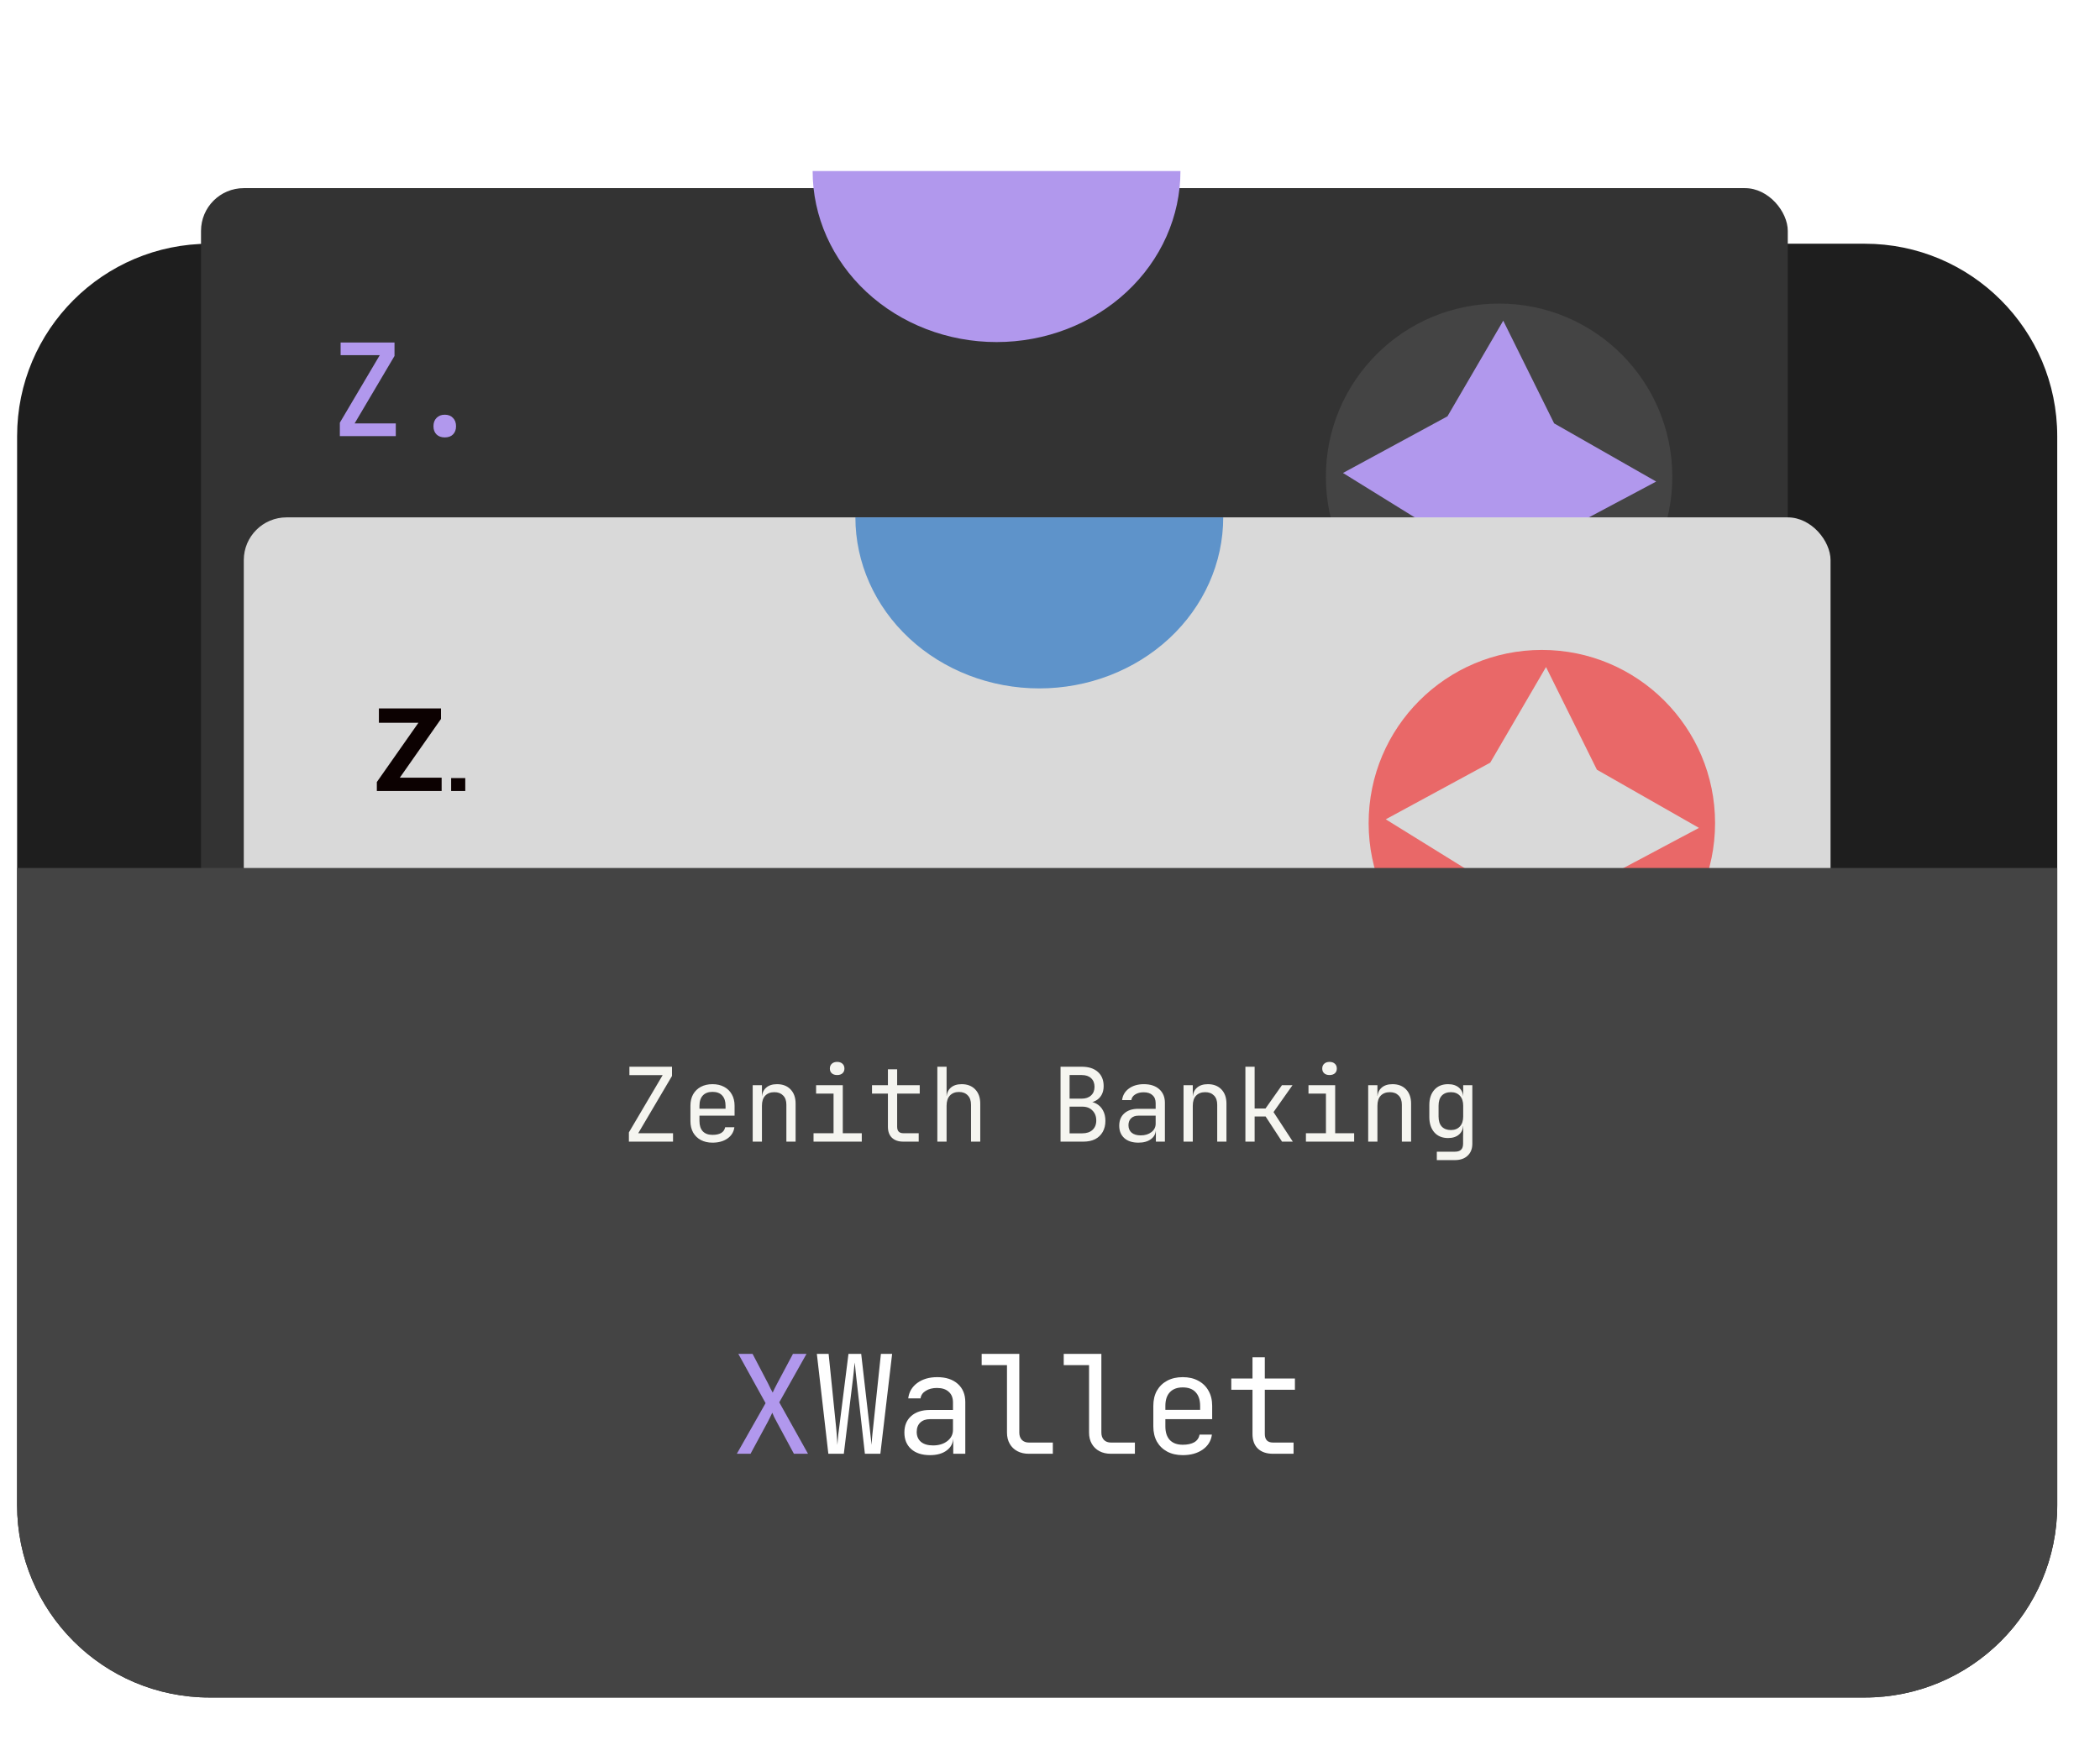 <svg width="491" height="407" viewBox="0 0 491 407" fill="none" xmlns="http://www.w3.org/2000/svg">
<g filter="url(#filter0_d_2001_3)">
<path d="M14 112C14 87.147 34.147 67 59 67H446C470.853 67 491 87.147 491 112V362C491 386.853 470.853 407 446 407H59C34.147 407 14 386.853 14 362V112Z" fill="#1E1E1E"/>
<g filter="url(#filter1_d_2001_3)">
<g filter="url(#filter2_d_2001_3)">
<rect x="67" y="40" width="371" height="219" rx="10" fill="#333333"/>
</g>
<path d="M296 40C296 50.609 291.47 60.783 283.406 68.284C275.342 75.786 264.404 80 253 80C241.596 80 230.658 75.786 222.594 68.284C214.53 60.783 210 50.609 210 40L253 40H296Z" fill="#B198ED"/>
<path d="M99.46 102V98.85L108.79 83.07H99.64V80.1H112.24V83.25L102.91 99.03H112.54V102H99.46ZM123.988 102.3C123.188 102.3 122.548 102.07 122.068 101.61C121.588 101.13 121.348 100.49 121.348 99.69C121.348 98.87 121.588 98.22 122.068 97.74C122.548 97.24 123.188 96.99 123.988 96.99C124.808 96.99 125.448 97.24 125.908 97.74C126.388 98.22 126.628 98.87 126.628 99.69C126.628 100.49 126.388 101.13 125.908 101.61C125.448 102.07 124.808 102.3 123.988 102.3Z" fill="#B198ED"/>
<path d="M97.925 150V148.25L106.025 136.7H98.325V133.9H110.425V135.95L102.4 147.4H110.55V150H97.925ZM119.078 150.25C117.028 150.25 115.403 149.742 114.203 148.725C113.003 147.692 112.403 146.133 112.403 144.05C112.403 142.167 112.903 140.675 113.903 139.575C114.919 138.458 116.428 137.9 118.428 137.9C120.261 137.9 121.661 138.383 122.628 139.35C123.611 140.3 124.103 141.55 124.103 143.1V145.25H115.528C115.711 146.2 116.144 146.85 116.828 147.2C117.528 147.55 118.511 147.725 119.778 147.725C120.411 147.725 121.053 147.667 121.703 147.55C122.369 147.433 122.936 147.283 123.403 147.1V149.5C122.853 149.75 122.211 149.933 121.478 150.05C120.744 150.183 119.944 150.25 119.078 150.25ZM115.528 143.175H121.153V142.525C121.153 141.842 120.953 141.308 120.553 140.925C120.153 140.525 119.478 140.325 118.528 140.325C117.411 140.325 116.628 140.55 116.178 141C115.744 141.45 115.528 142.175 115.528 143.175ZM126.452 150V138.15H129.577L129.702 139.275C130.186 138.908 130.794 138.592 131.527 138.325C132.277 138.042 133.061 137.9 133.877 137.9C135.444 137.9 136.586 138.267 137.302 139C138.019 139.733 138.377 140.867 138.377 142.4V150H135.002V142.575C135.002 141.775 134.836 141.208 134.502 140.875C134.186 140.542 133.586 140.375 132.702 140.375C132.186 140.375 131.661 140.492 131.127 140.725C130.611 140.958 130.177 141.25 129.827 141.6V150H126.452ZM141.95 135.975V133.325H145.625V135.975H141.95ZM142.225 150V140.65H140.45L140.75 138.15H145.6V150H142.225ZM153.174 150.25C151.807 150.25 150.79 149.892 150.124 149.175C149.474 148.458 149.149 147.483 149.149 146.25V140.75H147.474V138.15H149.149V135.6L152.524 134.6V138.15H155.524L155.324 140.75H152.524V146.025C152.524 146.675 152.674 147.125 152.974 147.375C153.274 147.608 153.74 147.725 154.374 147.725C154.84 147.725 155.324 147.642 155.824 147.475V149.8C155.457 149.95 155.057 150.058 154.624 150.125C154.19 150.208 153.707 150.25 153.174 150.25ZM157.556 150V133.15H160.931V139.15C161.414 138.783 162.006 138.483 162.706 138.25C163.406 138.017 164.164 137.9 164.981 137.9C166.548 137.9 167.689 138.267 168.406 139C169.123 139.733 169.481 140.867 169.481 142.4V150H166.106V142.575C166.106 141.775 165.939 141.208 165.606 140.875C165.289 140.542 164.689 140.375 163.806 140.375C163.289 140.375 162.764 140.492 162.231 140.725C161.714 140.958 161.281 141.25 160.931 141.6V150H157.556ZM177.722 150V133.9H185.872C187.489 133.9 188.689 134.283 189.472 135.05C190.272 135.8 190.672 136.867 190.672 138.25C190.672 139.117 190.505 139.842 190.172 140.425C189.839 140.992 189.389 141.433 188.822 141.75C189.572 141.983 190.164 142.375 190.597 142.925C191.047 143.458 191.272 144.25 191.272 145.3C191.272 146.85 190.83 148.025 189.947 148.825C189.08 149.608 187.822 150 186.172 150H177.722ZM181.097 140.575H185.247C186.064 140.575 186.647 140.4 186.997 140.05C187.347 139.683 187.522 139.175 187.522 138.525C187.522 137.808 187.339 137.275 186.972 136.925C186.622 136.575 185.964 136.4 184.997 136.4H181.097V140.575ZM181.097 147.525H185.372C186.222 147.525 186.847 147.35 187.247 147C187.647 146.65 187.847 146.033 187.847 145.15C187.847 144.433 187.647 143.9 187.247 143.55C186.864 143.2 186.164 143.025 185.147 143.025H181.097V147.525ZM197.34 150.25C196.59 150.25 195.89 150.117 195.24 149.85C194.607 149.567 194.09 149.158 193.69 148.625C193.307 148.075 193.115 147.392 193.115 146.575C193.115 145.408 193.524 144.475 194.34 143.775C195.174 143.075 196.399 142.725 198.015 142.725H201.515V142.4C201.515 141.667 201.307 141.15 200.89 140.85C200.49 140.55 199.674 140.4 198.44 140.4C197.09 140.4 195.79 140.608 194.54 141.025V138.65C195.09 138.433 195.757 138.258 196.54 138.125C197.34 137.975 198.207 137.9 199.14 137.9C200.924 137.9 202.299 138.267 203.265 139C204.249 139.717 204.74 140.875 204.74 142.475V150H201.815L201.64 148.925C201.174 149.342 200.599 149.667 199.915 149.9C199.232 150.133 198.374 150.25 197.34 150.25ZM198.265 148.025C199.015 148.025 199.665 147.9 200.215 147.65C200.765 147.4 201.199 147.083 201.515 146.7V144.825H198.09C196.774 144.825 196.115 145.367 196.115 146.45C196.115 147.5 196.832 148.025 198.265 148.025ZM207.458 150V138.15H210.583L210.708 139.275C211.192 138.908 211.8 138.592 212.533 138.325C213.283 138.042 214.067 137.9 214.883 137.9C216.45 137.9 217.592 138.267 218.308 139C219.025 139.733 219.383 140.867 219.383 142.4V150H216.008V142.575C216.008 141.775 215.842 141.208 215.508 140.875C215.192 140.542 214.592 140.375 213.708 140.375C213.192 140.375 212.667 140.492 212.133 140.725C211.617 140.958 211.183 141.25 210.833 141.6V150H207.458ZM222.131 150V133.15H225.506V142.425L229.931 138.15H233.781L229.006 143L234.056 150H230.481L226.881 144.775L225.506 146.1V150H222.131ZM235.7 135.975V133.325H239.375V135.975H235.7ZM235.975 150V140.65H234.2L234.5 138.15H239.35V150H235.975ZM242.224 150V138.15H245.349L245.474 139.275C245.957 138.908 246.565 138.592 247.299 138.325C248.049 138.042 248.832 137.9 249.649 137.9C251.215 137.9 252.357 138.267 253.074 139C253.79 139.733 254.149 140.867 254.149 142.4V150H250.774V142.575C250.774 141.775 250.607 141.208 250.274 140.875C249.957 140.542 249.357 140.375 248.474 140.375C247.957 140.375 247.432 140.492 246.899 140.725C246.382 140.958 245.949 141.25 245.599 141.6V150H242.224ZM261.897 154.4C261.013 154.4 260.105 154.342 259.172 154.225C258.255 154.108 257.48 153.942 256.847 153.725V151.2C257.513 151.417 258.297 151.583 259.197 151.7C260.097 151.833 260.938 151.9 261.722 151.9C262.872 151.9 263.705 151.833 264.222 151.7C264.738 151.583 264.997 151.367 264.997 151.05C264.997 150.783 264.88 150.6 264.647 150.5C264.43 150.4 263.963 150.35 263.247 150.35H260.022C257.905 150.35 256.847 149.567 256.847 148C256.847 147.517 256.98 147.075 257.247 146.675C257.513 146.275 257.938 145.958 258.522 145.725C257.172 145.042 256.497 143.892 256.497 142.275C256.497 140.742 256.972 139.633 257.922 138.95C258.872 138.25 260.28 137.9 262.147 137.9C262.53 137.9 262.947 137.933 263.397 138C263.863 138.05 264.213 138.1 264.447 138.15H268.897L268.822 140.275H266.947C267.463 140.758 267.722 141.433 267.722 142.3C267.722 143.517 267.338 144.492 266.572 145.225C265.805 145.942 264.672 146.3 263.172 146.3C262.905 146.3 262.647 146.292 262.397 146.275C262.163 146.242 261.922 146.208 261.672 146.175C261.172 146.242 260.747 146.358 260.397 146.525C260.063 146.692 259.897 146.917 259.897 147.2C259.897 147.583 260.238 147.775 260.922 147.775H264.272C265.472 147.775 266.397 148.05 267.047 148.6C267.697 149.133 268.022 149.917 268.022 150.95C268.022 152.117 267.497 152.983 266.447 153.55C265.397 154.117 263.88 154.4 261.897 154.4ZM262.172 144.4C263.172 144.4 263.863 144.233 264.247 143.9C264.647 143.55 264.847 142.967 264.847 142.15C264.847 141.333 264.647 140.742 264.247 140.375C263.863 140.008 263.172 139.825 262.172 139.825C261.222 139.825 260.538 140.008 260.122 140.375C259.705 140.725 259.497 141.317 259.497 142.15C259.497 142.917 259.688 143.483 260.072 143.85C260.472 144.217 261.172 144.4 262.172 144.4Z" fill="#B198ED"/>
<circle cx="370.5" cy="111.5" r="40.5" fill="#444444"/>
<path d="M371.473 75L383.373 99.018L407.231 112.622L381.57 126.278L369.758 148.238L356.625 124.628L334 110.617L358.427 97.368L371.473 75Z" fill="#B198ED"/>
<g filter="url(#filter3_b_2001_3)">
<path d="M281.74 150.16C280.553 150.16 279.96 149.34 279.96 147.7C279.96 146.847 280.127 145.947 280.46 145C280.767 144.093 281.12 143.44 281.52 143.04C281.773 142.787 281.98 142.66 282.14 142.66C282.313 142.66 282.447 142.827 282.54 143.16C282.633 143.48 282.72 143.813 282.8 144.16C283.227 145.693 283.907 146.913 284.84 147.82C286.013 146.727 287.253 145.233 288.56 143.34L287.72 143.24C287.373 143.16 287.2 143.027 287.2 142.84C287.2 142.613 287.36 142.52 287.68 142.56C287.827 142.587 288.007 142.607 288.22 142.62C288.447 142.633 288.707 142.647 289 142.66C289.333 142.167 289.613 141.727 289.84 141.34C290.08 140.953 290.267 140.613 290.4 140.32C290.653 139.747 291.027 139.22 291.52 138.74C291.96 138.34 292.313 138.14 292.58 138.14C292.727 138.14 292.8 138.22 292.8 138.38C292.8 138.647 292.607 139.073 292.22 139.66C291.913 140.153 291.58 140.653 291.22 141.16C290.86 141.653 290.487 142.16 290.1 142.68C290.82 142.64 291.54 142.547 292.26 142.4C292.98 142.253 293.647 142.047 294.26 141.78C294.873 141.5 295.373 141.147 295.76 140.72C296.16 140.293 296.387 139.773 296.44 139.16C296.467 138.773 296.38 138.407 296.18 138.06C295.98 137.713 295.687 137.393 295.3 137.1C294.433 136.407 293.233 135.993 291.7 135.86C291.327 135.82 290.933 135.8 290.52 135.8C288.453 135.8 286.56 136.22 284.84 137.06C283.133 137.887 282.28 138.76 282.28 139.68C282.28 140.187 282.613 140.633 283.28 141.02C283.547 141.127 283.68 141.207 283.68 141.26C283.68 141.327 283.573 141.36 283.36 141.36C282.973 141.36 282.66 141.313 282.42 141.22C281.393 140.713 280.88 140.107 280.88 139.4C280.88 138.4 281.753 137.487 283.5 136.66C285.353 135.793 287.507 135.36 289.96 135.36C290.413 135.36 290.96 135.387 291.6 135.44C292.24 135.48 292.9 135.567 293.58 135.7C294.26 135.833 294.893 136.04 295.48 136.32C296.08 136.587 296.567 136.947 296.94 137.4C297.313 137.853 297.5 138.427 297.5 139.12C297.5 139.667 297.34 140.153 297.02 140.58C296.713 140.993 296.3 141.353 295.78 141.66C295.273 141.967 294.707 142.227 294.08 142.44C293.467 142.64 292.847 142.8 292.22 142.92C291.607 143.027 291.047 143.093 290.54 143.12C291.207 143.16 291.913 143.213 292.66 143.28C293.407 143.347 294.107 143.46 294.76 143.62C295.427 143.767 295.967 143.987 296.38 144.28C296.807 144.573 297.02 144.973 297.02 145.48C297.02 146.013 296.887 146.533 296.62 147.04C296.367 147.547 295.953 148.033 295.38 148.5C294.033 149.607 292.247 150.16 290.02 150.16C289.553 150.16 289.067 150.133 288.56 150.08C288.067 150.027 287.553 149.947 287.02 149.84C286.167 149.653 285.36 149.227 284.6 148.56C283.387 149.627 282.433 150.16 281.74 150.16ZM289.82 149.6C291.553 149.6 293.027 149.14 294.24 148.22C295.28 147.42 295.8 146.62 295.8 145.82C295.8 145.367 295.613 144.987 295.24 144.68C294.88 144.373 294.42 144.133 293.86 143.96C293.313 143.787 292.74 143.66 292.14 143.58C291.553 143.5 291.02 143.453 290.54 143.44C290.06 143.427 289.727 143.427 289.54 143.44C289.073 144.053 288.473 144.747 287.74 145.52C287.007 146.293 286.133 147.147 285.12 148.08C285.773 148.68 286.507 149.08 287.32 149.28C288.16 149.493 288.993 149.6 289.82 149.6ZM281.86 149.54C282.527 149.54 283.347 149.12 284.32 148.28C283.227 147.307 282.467 146.26 282.04 145.14C281.96 144.94 281.873 144.84 281.78 144.84C281.62 144.84 281.427 145.113 281.2 145.66C281.027 146.113 280.887 146.62 280.78 147.18C280.74 147.393 280.72 147.613 280.72 147.84C280.72 148.973 281.1 149.54 281.86 149.54ZM299.547 149.38C298.601 149.18 298.127 148.74 298.127 148.06C298.127 147.66 298.254 147.08 298.507 146.32C298.694 145.747 298.947 145.093 299.267 144.36C299.601 143.613 300.014 142.787 300.507 141.88C301.694 139.653 302.594 138.493 303.207 138.4C303.261 138.387 303.347 138.38 303.467 138.38C304.121 138.38 304.447 138.687 304.447 139.3C304.447 140.14 303.741 141.333 302.327 142.88C301.541 143.76 300.674 144.54 299.727 145.22C299.167 146.553 298.887 147.533 298.887 148.16C298.887 148.573 299.014 148.82 299.267 148.9C299.467 148.953 299.934 148.713 300.667 148.18C301.507 147.567 302.227 146.82 302.827 145.94C302.921 145.807 303.007 145.74 303.087 145.74C303.141 145.74 303.167 145.767 303.167 145.82C303.167 145.873 303.134 145.953 303.067 146.06C302.561 146.873 301.901 147.647 301.087 148.38C300.301 149.1 299.787 149.433 299.547 149.38ZM299.947 144.68C300.427 144.32 300.827 143.96 301.147 143.6L302.327 142.2C303.421 140.907 303.967 139.953 303.967 139.34C303.967 139.22 303.901 139.16 303.767 139.16C303.541 139.16 303.181 139.487 302.687 140.14C302.541 140.353 302.387 140.56 302.227 140.76C302.067 140.96 301.907 141.167 301.747 141.38C301.547 141.673 301.361 141.96 301.187 142.24C301.027 142.52 300.874 142.807 300.727 143.1C300.687 143.153 300.601 143.313 300.467 143.58C300.347 143.847 300.174 144.213 299.947 144.68ZM306.69 149.22C306.423 149.22 306.177 149.133 305.95 148.96C305.737 148.787 305.61 148.62 305.57 148.46C305.53 148.273 305.777 147.607 306.31 146.46L305.85 147.12C305.65 147.413 305.45 147.673 305.25 147.9C305.05 148.127 304.863 148.327 304.69 148.5C304.183 148.98 303.757 149.18 303.41 149.1C302.61 148.913 302.21 148.46 302.21 147.74C302.21 147.167 302.483 146.433 303.03 145.54C303.203 145.273 303.423 145.007 303.69 144.74C303.957 144.473 304.263 144.213 304.61 143.96C305.503 143.307 306.363 142.98 307.19 142.98C307.697 142.98 308.177 143.113 308.63 143.38C308.777 143.487 308.85 143.6 308.85 143.72C308.85 143.813 308.823 143.86 308.77 143.86C308.757 143.86 308.743 143.853 308.73 143.84C308.45 143.533 308.077 143.38 307.61 143.38C307.063 143.38 306.47 143.587 305.83 144C305.19 144.413 304.617 144.967 304.11 145.66C303.39 146.66 303.03 147.473 303.03 148.1C303.03 148.46 303.157 148.687 303.41 148.78C303.73 148.913 304.41 148.32 305.45 147C305.877 146.48 306.23 146.013 306.51 145.6C306.803 145.187 307.037 144.833 307.21 144.54C307.29 144.393 307.437 144.32 307.65 144.32C308.05 144.32 308.25 144.44 308.25 144.68C308.25 144.72 308.243 144.747 308.23 144.76C307.07 146.6 306.49 147.847 306.49 148.5C306.49 148.66 306.537 148.747 306.63 148.76C306.91 148.84 307.377 148.633 308.03 148.14C308.817 147.553 309.557 146.773 310.25 145.8C310.397 145.6 310.53 145.5 310.65 145.5C310.69 145.5 310.71 145.513 310.71 145.54C310.71 145.607 310.65 145.733 310.53 145.92C310.25 146.36 309.937 146.773 309.59 147.16C309.257 147.547 308.883 147.907 308.47 148.24C307.883 148.733 307.403 149.04 307.03 149.16C306.937 149.2 306.823 149.22 306.69 149.22ZM311.277 149.16C310.997 149.16 310.71 149.093 310.417 148.96C310.137 148.827 309.897 148.627 309.697 148.36C309.497 148.08 309.397 147.747 309.397 147.36C309.397 146.827 309.597 146.22 309.997 145.54C310.397 144.86 310.924 144.26 311.577 143.74C311.99 143.407 312.337 143.18 312.617 143.06C313.017 142.887 313.397 142.8 313.757 142.8C314.21 142.8 314.564 142.947 314.817 143.24C314.95 143.373 315.017 143.513 315.017 143.66C315.017 143.9 314.904 144.02 314.677 144.02C314.517 144.02 314.397 143.92 314.317 143.72C314.224 143.44 314.024 143.3 313.717 143.3C313.344 143.3 312.924 143.507 312.457 143.92C311.937 144.333 311.464 144.9 311.037 145.62C310.57 146.393 310.337 147.073 310.337 147.66C310.337 148.233 310.51 148.593 310.857 148.74C310.977 148.793 311.13 148.82 311.317 148.82C311.957 148.82 312.684 148.553 313.497 148.02C314.39 147.447 315.157 146.707 315.797 145.8C315.944 145.6 316.077 145.5 316.197 145.5C316.237 145.5 316.257 145.513 316.257 145.54C316.257 145.607 316.197 145.733 316.077 145.92C315.464 146.867 314.604 147.68 313.497 148.36C312.99 148.667 312.584 148.88 312.277 149C311.984 149.107 311.65 149.16 311.277 149.16ZM320.521 150.72C320.161 150.72 319.815 150.593 319.481 150.34C318.481 149.553 317.708 148.08 317.161 145.92C316.348 146.853 315.588 147.913 314.881 149.1C314.855 149.127 314.781 149.14 314.661 149.14C314.075 149.14 313.808 149.06 313.861 148.9C314.128 148.18 314.435 147.427 314.781 146.64C315.141 145.84 315.541 145.013 315.981 144.16C317.448 141.293 318.561 139.58 319.321 139.02C319.481 138.9 319.701 138.84 319.981 138.84C320.448 138.84 320.681 138.933 320.681 139.12C320.681 139.16 320.641 139.213 320.561 139.28C318.681 140.68 317.095 143.12 315.801 146.6L317.041 145.4C316.988 145.213 316.941 145.033 316.901 144.86C316.875 144.687 316.861 144.52 316.861 144.36C316.861 144.227 316.915 144.113 317.021 144.02C317.128 143.913 317.241 143.86 317.361 143.86C317.455 143.86 317.535 143.913 317.601 144.02C317.668 144.14 317.848 144.227 318.141 144.28C318.555 143.893 318.928 143.573 319.261 143.32C319.595 143.053 319.895 142.853 320.161 142.72C320.628 142.48 320.995 142.36 321.261 142.36C321.635 142.36 321.821 142.593 321.821 143.06C321.821 143.447 321.595 143.8 321.141 144.12C320.688 144.44 320.155 144.653 319.541 144.76C319.328 144.8 319.088 144.82 318.821 144.82C318.728 144.82 318.635 144.82 318.541 144.82C318.461 144.807 318.368 144.793 318.261 144.78L318.001 145.02C318.108 145.647 318.208 146.193 318.301 146.66C318.395 147.113 318.488 147.487 318.581 147.78C318.928 148.927 319.381 149.713 319.941 150.14C320.155 150.313 320.401 150.4 320.681 150.4C321.228 150.4 321.608 150.18 321.821 149.74C321.875 149.607 321.948 149.527 322.041 149.5C322.121 149.46 322.161 149.48 322.161 149.56C322.161 149.613 322.141 149.673 322.101 149.74C321.768 150.393 321.241 150.72 320.521 150.72ZM318.761 144.34C318.895 144.34 319.028 144.32 319.161 144.28C319.388 144.213 319.615 144.12 319.841 144C320.068 143.88 320.295 143.747 320.521 143.6C320.975 143.307 321.201 143.087 321.201 142.94C321.201 142.9 321.181 142.88 321.141 142.88C320.848 142.88 320.075 143.347 318.821 144.28L318.761 144.34Z" fill="#1E1E1E"/>
</g>
<path d="M133.675 196V182.3L131.075 182.75V180.475L136.375 179.65V196H133.675ZM139.058 196V194.65C139.492 193.633 140.092 192.717 140.858 191.9C141.642 191.083 142.475 190.292 143.358 189.525C144.025 188.942 144.575 188.45 145.008 188.05C145.458 187.633 145.808 187.258 146.058 186.925C146.308 186.592 146.483 186.25 146.583 185.9C146.683 185.533 146.733 185.108 146.733 184.625C146.733 183.758 146.483 183.1 145.983 182.65C145.483 182.2 144.65 181.975 143.483 181.975C142.85 181.975 142.2 182.042 141.533 182.175C140.883 182.308 140.258 182.492 139.658 182.725V180.325C140.242 180.125 140.933 179.967 141.733 179.85C142.533 179.717 143.292 179.65 144.008 179.65C145.808 179.65 147.167 180.092 148.083 180.975C149 181.858 149.458 183.067 149.458 184.6C149.458 185.367 149.325 186.05 149.058 186.65C148.792 187.233 148.425 187.792 147.958 188.325C147.492 188.842 146.95 189.375 146.333 189.925C145.567 190.592 144.842 191.242 144.158 191.875C143.492 192.492 142.95 193.167 142.533 193.9H149.633V196H139.058ZM156.353 196.25C155.87 196.25 155.336 196.217 154.753 196.15C154.17 196.1 153.611 196.017 153.078 195.9C152.561 195.783 152.128 195.658 151.778 195.525V193.15C152.445 193.417 153.128 193.617 153.828 193.75C154.545 193.867 155.261 193.925 155.978 193.925C157.278 193.925 158.245 193.733 158.878 193.35C159.511 192.967 159.828 192.292 159.828 191.325C159.828 190.458 159.536 189.833 158.953 189.45C158.386 189.067 157.57 188.875 156.503 188.875H154.078L154.303 186.85H156.328C158.445 186.85 159.503 186.017 159.503 184.35C159.503 183.533 159.22 182.933 158.653 182.55C158.103 182.167 157.211 181.975 155.978 181.975C155.295 181.975 154.603 182.042 153.903 182.175C153.22 182.308 152.611 182.492 152.078 182.725V180.4C152.578 180.2 153.228 180.025 154.028 179.875C154.828 179.725 155.62 179.65 156.403 179.65C158.37 179.65 159.828 180.067 160.778 180.9C161.745 181.733 162.228 182.8 162.228 184.1C162.228 184.9 162.028 185.65 161.628 186.35C161.245 187.05 160.636 187.55 159.803 187.85C160.77 188.1 161.47 188.55 161.903 189.2C162.353 189.85 162.578 190.617 162.578 191.5C162.578 193.117 162.011 194.317 160.878 195.1C159.745 195.867 158.236 196.25 156.353 196.25ZM172.292 196V192.475H164.242V190.55L172.617 179.9H174.992V190.275H176.642V192.475H174.992V196H172.292ZM166.892 190.35H172.717V183L166.892 190.35ZM194.39 196.25C193.673 196.25 192.89 196.192 192.04 196.075C191.19 195.958 190.481 195.775 189.915 195.525V193.15C190.498 193.4 191.165 193.592 191.915 193.725C192.665 193.858 193.373 193.925 194.04 193.925C195.323 193.925 196.265 193.708 196.865 193.275C197.481 192.825 197.79 192.092 197.79 191.075C197.79 190.142 197.573 189.45 197.14 189C196.706 188.55 195.856 188.325 194.59 188.325H189.84V186.675L190.265 179.9H199.415L199.19 182H192.565L192.29 186.225H195.015C196.931 186.225 198.331 186.633 199.215 187.45C200.098 188.267 200.54 189.492 200.54 191.125C200.54 192.708 200.023 193.958 198.99 194.875C197.956 195.792 196.423 196.25 194.39 196.25ZM208.806 196.25C206.789 196.25 205.264 195.75 204.231 194.75C203.214 193.75 202.706 192.175 202.706 190.025V186.4C202.706 185.067 202.981 183.892 203.531 182.875C204.081 181.858 204.864 181.067 205.881 180.5C206.898 179.933 208.106 179.65 209.506 179.65C210.323 179.65 211.031 179.7 211.631 179.8C212.248 179.9 212.814 180.042 213.331 180.225V182.55C212.814 182.367 212.256 182.225 211.656 182.125C211.073 182.025 210.414 181.975 209.681 181.975C208.181 181.975 207.073 182.333 206.356 183.05C205.639 183.75 205.281 184.692 205.281 185.875V186.875C205.864 186.442 206.531 186.125 207.281 185.925C208.048 185.708 208.739 185.6 209.356 185.6C211.239 185.6 212.631 186.058 213.531 186.975C214.431 187.892 214.881 189.192 214.881 190.875C214.881 192.475 214.389 193.775 213.406 194.775C212.423 195.758 210.889 196.25 208.806 196.25ZM208.831 194.2C210.031 194.2 210.931 193.908 211.531 193.325C212.131 192.742 212.431 191.958 212.431 190.975C212.431 189.942 212.181 189.142 211.681 188.575C211.198 187.992 210.289 187.7 208.956 187.7C208.289 187.7 207.631 187.817 206.981 188.05C206.348 188.267 205.781 188.558 205.281 188.925V190.65C205.281 193.017 206.464 194.2 208.831 194.2ZM218.712 196L224.637 182H216.787V179.9H227.562V181.65L221.487 196H218.712ZM235.788 196.25C231.588 196.25 229.488 194.717 229.488 191.65C229.488 190.733 229.73 189.917 230.213 189.2C230.713 188.483 231.421 187.975 232.338 187.675C231.505 187.358 230.896 186.892 230.513 186.275C230.13 185.642 229.938 184.967 229.938 184.25C229.938 182.867 230.413 181.758 231.363 180.925C232.33 180.075 233.805 179.65 235.788 179.65C237.821 179.65 239.305 180.075 240.238 180.925C241.171 181.758 241.638 182.867 241.638 184.25C241.638 185.017 241.446 185.733 241.063 186.4C240.696 187.05 240.046 187.55 239.113 187.9C240.146 188.2 240.896 188.667 241.363 189.3C241.83 189.917 242.063 190.7 242.063 191.65C242.063 194.717 239.971 196.25 235.788 196.25ZM236.463 187.05C237.38 186.817 238.046 186.5 238.463 186.1C238.896 185.7 239.113 185.1 239.113 184.3C239.113 182.633 238.005 181.8 235.788 181.8C234.705 181.8 233.88 182 233.313 182.4C232.746 182.8 232.463 183.433 232.463 184.3C232.463 185.617 233.205 186.417 234.688 186.7L236.463 187.05ZM235.788 194.125C237.038 194.125 237.971 193.925 238.588 193.525C239.221 193.108 239.538 192.467 239.538 191.6C239.538 190.817 239.313 190.25 238.863 189.9C238.43 189.533 237.755 189.258 236.838 189.075L234.788 188.65C233.938 188.833 233.263 189.142 232.763 189.575C232.263 189.992 232.013 190.65 232.013 191.55C232.013 192.45 232.33 193.108 232.963 193.525C233.613 193.925 234.555 194.125 235.788 194.125ZM261.133 196.25C260.316 196.25 259.608 196.2 259.008 196.1C258.408 196 257.841 195.867 257.308 195.7V193.35C257.824 193.55 258.374 193.7 258.958 193.8C259.558 193.9 260.224 193.95 260.958 193.95C262.458 193.95 263.566 193.592 264.283 192.875C264.999 192.158 265.358 191.208 265.358 190.025V189.025C264.774 189.442 264.108 189.758 263.358 189.975C262.608 190.192 261.916 190.3 261.283 190.3C259.416 190.3 258.024 189.842 257.108 188.925C256.208 188.008 255.758 186.708 255.758 185.025C255.758 183.442 256.249 182.15 257.233 181.15C258.216 180.15 259.749 179.65 261.833 179.65C263.849 179.65 265.366 180.158 266.383 181.175C267.416 182.175 267.933 183.742 267.933 185.875V189.5C267.933 190.833 267.658 192.008 267.108 193.025C266.558 194.042 265.774 194.833 264.758 195.4C263.741 195.967 262.533 196.25 261.133 196.25ZM261.683 188.225C262.366 188.225 263.024 188.108 263.658 187.875C264.291 187.642 264.858 187.35 265.358 187V185.25C265.358 182.9 264.174 181.725 261.808 181.725C260.608 181.725 259.708 182.017 259.108 182.6C258.508 183.183 258.208 183.967 258.208 184.95C258.208 185.967 258.449 186.767 258.933 187.35C259.433 187.933 260.349 188.225 261.683 188.225ZM277.164 196.45C275.464 196.45 274.097 196.125 273.064 195.475C272.03 194.808 271.272 193.858 270.789 192.625C270.322 191.375 270.089 189.883 270.089 188.15C270.089 186.35 270.314 184.817 270.764 183.55C271.23 182.283 271.98 181.317 273.014 180.65C274.047 179.983 275.43 179.65 277.164 179.65C278.897 179.65 280.272 179.983 281.289 180.65C282.322 181.317 283.064 182.283 283.514 183.55C283.98 184.817 284.214 186.35 284.214 188.15C284.214 189.883 283.98 191.375 283.514 192.625C283.047 193.858 282.297 194.808 281.264 195.475C280.23 196.125 278.864 196.45 277.164 196.45ZM277.164 194.125C278.764 194.125 279.88 193.6 280.514 192.55C281.147 191.483 281.464 190.017 281.464 188.15C281.464 186.167 281.155 184.642 280.539 183.575C279.922 182.508 278.797 181.975 277.164 181.975C275.53 181.975 274.397 182.508 273.764 183.575C273.147 184.642 272.839 186.167 272.839 188.15C272.839 190.017 273.155 191.483 273.789 192.55C274.422 193.6 275.547 194.125 277.164 194.125ZM288.973 196V182.3L286.373 182.75V180.475L291.673 179.65V196H288.973ZM294.356 196V194.65C294.79 193.633 295.39 192.717 296.156 191.9C296.94 191.083 297.773 190.292 298.656 189.525C299.323 188.942 299.873 188.45 300.306 188.05C300.756 187.633 301.106 187.258 301.356 186.925C301.606 186.592 301.781 186.25 301.881 185.9C301.981 185.533 302.031 185.108 302.031 184.625C302.031 183.758 301.781 183.1 301.281 182.65C300.781 182.2 299.948 181.975 298.781 181.975C298.148 181.975 297.498 182.042 296.831 182.175C296.181 182.308 295.556 182.492 294.956 182.725V180.325C295.54 180.125 296.231 179.967 297.031 179.85C297.831 179.717 298.59 179.65 299.306 179.65C301.106 179.65 302.465 180.092 303.381 180.975C304.298 181.858 304.756 183.067 304.756 184.6C304.756 185.367 304.623 186.05 304.356 186.65C304.09 187.233 303.723 187.792 303.256 188.325C302.79 188.842 302.248 189.375 301.631 189.925C300.865 190.592 300.14 191.242 299.456 191.875C298.79 192.492 298.248 193.167 297.831 193.9H304.931V196H294.356ZM323.174 196.25C322.691 196.25 322.158 196.217 321.574 196.15C320.991 196.1 320.433 196.017 319.899 195.9C319.383 195.783 318.949 195.658 318.599 195.525V193.15C319.266 193.417 319.949 193.617 320.649 193.75C321.366 193.867 322.083 193.925 322.799 193.925C324.099 193.925 325.066 193.733 325.699 193.35C326.333 192.967 326.649 192.292 326.649 191.325C326.649 190.458 326.358 189.833 325.774 189.45C325.208 189.067 324.391 188.875 323.324 188.875H320.899L321.124 186.85H323.149C325.266 186.85 326.324 186.017 326.324 184.35C326.324 183.533 326.041 182.933 325.474 182.55C324.924 182.167 324.033 181.975 322.799 181.975C322.116 181.975 321.424 182.042 320.724 182.175C320.041 182.308 319.433 182.492 318.899 182.725V180.4C319.399 180.2 320.049 180.025 320.849 179.875C321.649 179.725 322.441 179.65 323.224 179.65C325.191 179.65 326.649 180.067 327.599 180.9C328.566 181.733 329.049 182.8 329.049 184.1C329.049 184.9 328.849 185.65 328.449 186.35C328.066 187.05 327.458 187.55 326.624 187.85C327.591 188.1 328.291 188.55 328.724 189.2C329.174 189.85 329.399 190.617 329.399 191.5C329.399 193.117 328.833 194.317 327.699 195.1C326.566 195.867 325.058 196.25 323.174 196.25ZM339.113 196V192.475H331.063V190.55L339.438 179.9H341.813V190.275H343.463V192.475H341.813V196H339.113ZM333.713 190.35H339.538V183L333.713 190.35ZM349.688 196.25C348.971 196.25 348.188 196.192 347.338 196.075C346.488 195.958 345.779 195.775 345.213 195.525V193.15C345.796 193.4 346.463 193.592 347.213 193.725C347.963 193.858 348.671 193.925 349.338 193.925C350.621 193.925 351.563 193.708 352.163 193.275C352.779 192.825 353.088 192.092 353.088 191.075C353.088 190.142 352.871 189.45 352.438 189C352.004 188.55 351.154 188.325 349.888 188.325H345.138V186.675L345.563 179.9H354.713L354.488 182H347.863L347.588 186.225H350.312C352.229 186.225 353.629 186.633 354.513 187.45C355.396 188.267 355.838 189.492 355.838 191.125C355.838 192.708 355.321 193.958 354.288 194.875C353.254 195.792 351.721 196.25 349.688 196.25ZM364.104 196.25C362.087 196.25 360.562 195.75 359.529 194.75C358.512 193.75 358.004 192.175 358.004 190.025V186.4C358.004 185.067 358.279 183.892 358.829 182.875C359.379 181.858 360.162 181.067 361.179 180.5C362.195 179.933 363.404 179.65 364.804 179.65C365.62 179.65 366.329 179.7 366.929 179.8C367.545 179.9 368.112 180.042 368.629 180.225V182.55C368.112 182.367 367.554 182.225 366.954 182.125C366.37 182.025 365.712 181.975 364.979 181.975C363.479 181.975 362.37 182.333 361.654 183.05C360.937 183.75 360.579 184.692 360.579 185.875V186.875C361.162 186.442 361.829 186.125 362.579 185.925C363.345 185.708 364.037 185.6 364.654 185.6C366.537 185.6 367.929 186.058 368.829 186.975C369.729 187.892 370.179 189.192 370.179 190.875C370.179 192.475 369.687 193.775 368.704 194.775C367.72 195.758 366.187 196.25 364.104 196.25ZM364.129 194.2C365.329 194.2 366.229 193.908 366.829 193.325C367.429 192.742 367.729 191.958 367.729 190.975C367.729 189.942 367.479 189.142 366.979 188.575C366.495 187.992 365.587 187.7 364.254 187.7C363.587 187.7 362.929 187.817 362.279 188.05C361.645 188.267 361.079 188.558 360.579 188.925V190.65C360.579 193.017 361.762 194.2 364.129 194.2Z" fill="#BFAFF2"/>
</g>
<rect x="67" y="131" width="371" height="219" rx="10" fill="#D9D9D9"/>
<path d="M296 131C296 141.609 291.47 151.783 283.406 159.284C275.342 166.786 264.404 171 253 171C241.596 171 230.658 166.786 222.594 159.284C214.53 151.783 210 141.609 210 131L253 131H296Z" fill="#5E93CA"/>
<path d="M98.11 195V192.9L107.83 179.04H98.59V175.68H113.11V178.14L103.48 191.88H113.26V195H98.11ZM115.483 195V191.97H118.783V195H115.483Z" fill="#0C0101"/>
<path d="M98.425 241V224.9H105.975C107.242 224.9 108.275 225.142 109.075 225.625C109.892 226.108 110.5 226.767 110.9 227.6C111.3 228.433 111.5 229.383 111.5 230.45C111.5 231.533 111.267 232.492 110.8 233.325C110.35 234.158 109.7 234.808 108.85 235.275C108.017 235.725 107.025 235.95 105.875 235.95H101.8V241H98.425ZM101.8 233.275H105.175C106.142 233.275 106.867 233.025 107.35 232.525C107.85 232.008 108.1 231.317 108.1 230.45C108.1 229.517 107.867 228.808 107.4 228.325C106.933 227.825 106.233 227.575 105.3 227.575H101.8V233.275ZM113.366 241V229.15H116.491L116.641 230.375C117.175 230.042 117.833 229.742 118.616 229.475C119.416 229.192 120.2 229 120.966 228.9V231.45C120.516 231.517 120.025 231.617 119.491 231.75C118.958 231.883 118.45 232.033 117.966 232.2C117.483 232.367 117.075 232.542 116.741 232.725V241H113.366ZM123.518 226.975V224.325H127.193V226.975H123.518ZM123.793 241V231.65H122.018L122.318 229.15H127.168V241H123.793ZM130.041 241V229.15H133.166L133.291 230.3C133.858 229.867 134.475 229.525 135.141 229.275C135.825 229.025 136.558 228.9 137.341 228.9C138.175 228.9 138.816 229.025 139.266 229.275C139.733 229.525 140.091 229.883 140.341 230.35C140.891 229.917 141.516 229.567 142.216 229.3C142.933 229.033 143.775 228.9 144.741 228.9C146.108 228.9 147.116 229.258 147.766 229.975C148.416 230.675 148.741 231.75 148.741 233.2V241H145.416V233.575C145.416 232.792 145.25 232.233 144.916 231.9C144.583 231.55 144.05 231.375 143.316 231.375C142.316 231.375 141.483 231.733 140.816 232.45C140.9 232.733 140.941 233.075 140.941 233.475V241H137.791V233.575C137.791 232.842 137.666 232.292 137.416 231.925C137.166 231.558 136.683 231.375 135.966 231.375C135.466 231.375 134.991 231.508 134.541 231.775C134.108 232.025 133.716 232.317 133.366 232.65V241H130.041ZM154.86 241.25C154.11 241.25 153.41 241.117 152.76 240.85C152.127 240.567 151.61 240.158 151.21 239.625C150.827 239.075 150.635 238.392 150.635 237.575C150.635 236.408 151.043 235.475 151.86 234.775C152.693 234.075 153.918 233.725 155.535 233.725H159.035V233.4C159.035 232.667 158.827 232.15 158.41 231.85C158.01 231.55 157.193 231.4 155.96 231.4C154.61 231.4 153.31 231.608 152.06 232.025V229.65C152.61 229.433 153.277 229.258 154.06 229.125C154.86 228.975 155.727 228.9 156.66 228.9C158.443 228.9 159.818 229.267 160.785 230C161.768 230.717 162.26 231.875 162.26 233.475V241H159.335L159.16 239.925C158.693 240.342 158.118 240.667 157.435 240.9C156.752 241.133 155.893 241.25 154.86 241.25ZM155.785 239.025C156.535 239.025 157.185 238.9 157.735 238.65C158.285 238.4 158.718 238.083 159.035 237.7V235.825H155.61C154.293 235.825 153.635 236.367 153.635 237.45C153.635 238.5 154.352 239.025 155.785 239.025ZM164.978 241V229.15H168.103L168.253 230.375C168.786 230.042 169.444 229.742 170.228 229.475C171.028 229.192 171.811 229 172.578 228.9V231.45C172.128 231.517 171.636 231.617 171.103 231.75C170.569 231.883 170.061 232.033 169.578 232.2C169.094 232.367 168.686 232.542 168.353 232.725V241H164.978ZM176.525 245.4C176.008 245.4 175.55 245.367 175.15 245.3C174.75 245.25 174.358 245.15 173.975 245V242.625C174.258 242.725 174.517 242.792 174.75 242.825C175 242.858 175.25 242.875 175.5 242.875C176.183 242.875 176.708 242.717 177.075 242.4C177.458 242.083 177.842 241.55 178.225 240.8L172.925 229.15H176.45L179.925 237.2L183.375 229.15H186.875L182.2 240.175C181.767 241.208 181.292 242.117 180.775 242.9C180.275 243.7 179.683 244.317 179 244.75C178.317 245.183 177.492 245.4 176.525 245.4ZM202.1 241.25C199.4 241.25 197.334 240.525 195.9 239.075C194.467 237.608 193.75 235.617 193.75 233.1C193.75 230.433 194.442 228.358 195.825 226.875C197.225 225.392 199.309 224.65 202.075 224.65C203.042 224.65 203.909 224.725 204.675 224.875C205.459 225.008 206.192 225.2 206.875 225.45V228.4C205.459 227.817 203.942 227.525 202.325 227.525C200.492 227.525 199.175 227.983 198.375 228.9C197.575 229.817 197.175 231.217 197.175 233.1C197.175 236.633 198.909 238.4 202.375 238.4C203.159 238.4 203.934 238.333 204.7 238.2C205.467 238.05 206.2 237.833 206.9 237.55V240.525C206.217 240.742 205.484 240.917 204.7 241.05C203.934 241.183 203.067 241.25 202.1 241.25ZM212.965 241.25C212.215 241.25 211.515 241.117 210.865 240.85C210.232 240.567 209.715 240.158 209.315 239.625C208.932 239.075 208.74 238.392 208.74 237.575C208.74 236.408 209.149 235.475 209.965 234.775C210.799 234.075 212.024 233.725 213.64 233.725H217.14V233.4C217.14 232.667 216.932 232.15 216.515 231.85C216.115 231.55 215.299 231.4 214.065 231.4C212.715 231.4 211.415 231.608 210.165 232.025V229.65C210.715 229.433 211.382 229.258 212.165 229.125C212.965 228.975 213.832 228.9 214.765 228.9C216.549 228.9 217.924 229.267 218.89 230C219.874 230.717 220.365 231.875 220.365 233.475V241H217.44L217.265 239.925C216.799 240.342 216.224 240.667 215.54 240.9C214.857 241.133 213.999 241.25 212.965 241.25ZM213.89 239.025C214.64 239.025 215.29 238.9 215.84 238.65C216.39 238.4 216.824 238.083 217.14 237.7V235.825H213.715C212.399 235.825 211.74 236.367 211.74 237.45C211.74 238.5 212.457 239.025 213.89 239.025ZM223.083 241V229.15H226.208L226.358 230.375C226.892 230.042 227.55 229.742 228.333 229.475C229.133 229.192 229.917 229 230.683 228.9V231.45C230.233 231.517 229.742 231.617 229.208 231.75C228.675 231.883 228.167 232.033 227.683 232.2C227.2 232.367 226.792 232.542 226.458 232.725V241H223.083ZM236.871 241.25C235.821 241.25 234.879 241.067 234.046 240.7C233.229 240.317 232.588 239.7 232.121 238.85C231.654 237.983 231.421 236.842 231.421 235.425C231.421 234.008 231.679 232.817 232.196 231.85C232.713 230.883 233.404 230.15 234.271 229.65C235.138 229.15 236.088 228.9 237.121 228.9C238.421 228.9 239.529 229.2 240.446 229.8V224.15H243.821V241H240.921L240.721 239.9C240.204 240.35 239.638 240.692 239.021 240.925C238.421 241.142 237.704 241.25 236.871 241.25ZM237.796 238.775C238.846 238.775 239.729 238.417 240.446 237.7V232.3C239.746 231.683 238.929 231.375 237.996 231.375C235.896 231.375 234.846 232.725 234.846 235.425C234.846 236.692 235.104 237.567 235.621 238.05C236.138 238.533 236.863 238.775 237.796 238.775Z" fill="#230606"/>
<circle cx="370.5" cy="202.5" r="40.5" fill="#E96868"/>
<path d="M371.473 166L383.373 190.018L407.231 203.622L381.57 217.278L369.758 239.238L356.625 215.628L334 201.617L358.428 188.368L371.473 166Z" fill="#D9D9D9"/>
<path d="M133.675 287V273.3L131.075 273.75V271.475L136.375 270.65V287H133.675ZM139.058 287V285.65C139.492 284.633 140.092 283.717 140.858 282.9C141.642 282.083 142.475 281.292 143.358 280.525C144.025 279.942 144.575 279.45 145.008 279.05C145.458 278.633 145.808 278.258 146.058 277.925C146.308 277.592 146.483 277.25 146.583 276.9C146.683 276.533 146.733 276.108 146.733 275.625C146.733 274.758 146.483 274.1 145.983 273.65C145.483 273.2 144.65 272.975 143.483 272.975C142.85 272.975 142.2 273.042 141.533 273.175C140.883 273.308 140.258 273.492 139.658 273.725V271.325C140.242 271.125 140.933 270.967 141.733 270.85C142.533 270.717 143.292 270.65 144.008 270.65C145.808 270.65 147.167 271.092 148.083 271.975C149 272.858 149.458 274.067 149.458 275.6C149.458 276.367 149.325 277.05 149.058 277.65C148.792 278.233 148.425 278.792 147.958 279.325C147.492 279.842 146.95 280.375 146.333 280.925C145.567 281.592 144.842 282.242 144.158 282.875C143.492 283.492 142.95 284.167 142.533 284.9H149.633V287H139.058ZM156.353 287.25C155.87 287.25 155.336 287.217 154.753 287.15C154.17 287.1 153.611 287.017 153.078 286.9C152.561 286.783 152.128 286.658 151.778 286.525V284.15C152.445 284.417 153.128 284.617 153.828 284.75C154.545 284.867 155.261 284.925 155.978 284.925C157.278 284.925 158.245 284.733 158.878 284.35C159.511 283.967 159.828 283.292 159.828 282.325C159.828 281.458 159.536 280.833 158.953 280.45C158.386 280.067 157.57 279.875 156.503 279.875H154.078L154.303 277.85H156.328C158.445 277.85 159.503 277.017 159.503 275.35C159.503 274.533 159.22 273.933 158.653 273.55C158.103 273.167 157.211 272.975 155.978 272.975C155.295 272.975 154.603 273.042 153.903 273.175C153.22 273.308 152.611 273.492 152.078 273.725V271.4C152.578 271.2 153.228 271.025 154.028 270.875C154.828 270.725 155.62 270.65 156.403 270.65C158.37 270.65 159.828 271.067 160.778 271.9C161.745 272.733 162.228 273.8 162.228 275.1C162.228 275.9 162.028 276.65 161.628 277.35C161.245 278.05 160.636 278.55 159.803 278.85C160.77 279.1 161.47 279.55 161.903 280.2C162.353 280.85 162.578 281.617 162.578 282.5C162.578 284.117 162.011 285.317 160.878 286.1C159.745 286.867 158.236 287.25 156.353 287.25ZM172.292 287V283.475H164.242V281.55L172.617 270.9H174.992V281.275H176.642V283.475H174.992V287H172.292ZM166.892 281.35H172.717V274L166.892 281.35ZM194.39 287.25C193.673 287.25 192.89 287.192 192.04 287.075C191.19 286.958 190.481 286.775 189.915 286.525V284.15C190.498 284.4 191.165 284.592 191.915 284.725C192.665 284.858 193.373 284.925 194.04 284.925C195.323 284.925 196.265 284.708 196.865 284.275C197.481 283.825 197.79 283.092 197.79 282.075C197.79 281.142 197.573 280.45 197.14 280C196.706 279.55 195.856 279.325 194.59 279.325H189.84V277.675L190.265 270.9H199.415L199.19 273H192.565L192.29 277.225H195.015C196.931 277.225 198.331 277.633 199.215 278.45C200.098 279.267 200.54 280.492 200.54 282.125C200.54 283.708 200.023 284.958 198.99 285.875C197.956 286.792 196.423 287.25 194.39 287.25ZM208.806 287.25C206.789 287.25 205.264 286.75 204.231 285.75C203.214 284.75 202.706 283.175 202.706 281.025V277.4C202.706 276.067 202.981 274.892 203.531 273.875C204.081 272.858 204.864 272.067 205.881 271.5C206.898 270.933 208.106 270.65 209.506 270.65C210.323 270.65 211.031 270.7 211.631 270.8C212.248 270.9 212.814 271.042 213.331 271.225V273.55C212.814 273.367 212.256 273.225 211.656 273.125C211.073 273.025 210.414 272.975 209.681 272.975C208.181 272.975 207.073 273.333 206.356 274.05C205.639 274.75 205.281 275.692 205.281 276.875V277.875C205.864 277.442 206.531 277.125 207.281 276.925C208.048 276.708 208.739 276.6 209.356 276.6C211.239 276.6 212.631 277.058 213.531 277.975C214.431 278.892 214.881 280.192 214.881 281.875C214.881 283.475 214.389 284.775 213.406 285.775C212.423 286.758 210.889 287.25 208.806 287.25ZM208.831 285.2C210.031 285.2 210.931 284.908 211.531 284.325C212.131 283.742 212.431 282.958 212.431 281.975C212.431 280.942 212.181 280.142 211.681 279.575C211.198 278.992 210.289 278.7 208.956 278.7C208.289 278.7 207.631 278.817 206.981 279.05C206.348 279.267 205.781 279.558 205.281 279.925V281.65C205.281 284.017 206.464 285.2 208.831 285.2ZM218.712 287L224.637 273H216.787V270.9H227.562V272.65L221.487 287H218.712ZM235.788 287.25C231.588 287.25 229.488 285.717 229.488 282.65C229.488 281.733 229.73 280.917 230.213 280.2C230.713 279.483 231.421 278.975 232.338 278.675C231.505 278.358 230.896 277.892 230.513 277.275C230.13 276.642 229.938 275.967 229.938 275.25C229.938 273.867 230.413 272.758 231.363 271.925C232.33 271.075 233.805 270.65 235.788 270.65C237.821 270.65 239.305 271.075 240.238 271.925C241.171 272.758 241.638 273.867 241.638 275.25C241.638 276.017 241.446 276.733 241.063 277.4C240.696 278.05 240.046 278.55 239.113 278.9C240.146 279.2 240.896 279.667 241.363 280.3C241.83 280.917 242.063 281.7 242.063 282.65C242.063 285.717 239.971 287.25 235.788 287.25ZM236.463 278.05C237.38 277.817 238.046 277.5 238.463 277.1C238.896 276.7 239.113 276.1 239.113 275.3C239.113 273.633 238.005 272.8 235.788 272.8C234.705 272.8 233.88 273 233.313 273.4C232.746 273.8 232.463 274.433 232.463 275.3C232.463 276.617 233.205 277.417 234.688 277.7L236.463 278.05ZM235.788 285.125C237.038 285.125 237.971 284.925 238.588 284.525C239.221 284.108 239.538 283.467 239.538 282.6C239.538 281.817 239.313 281.25 238.863 280.9C238.43 280.533 237.755 280.258 236.838 280.075L234.788 279.65C233.938 279.833 233.263 280.142 232.763 280.575C232.263 280.992 232.013 281.65 232.013 282.55C232.013 283.45 232.33 284.108 232.963 284.525C233.613 284.925 234.555 285.125 235.788 285.125ZM261.133 287.25C260.316 287.25 259.608 287.2 259.008 287.1C258.408 287 257.841 286.867 257.308 286.7V284.35C257.824 284.55 258.374 284.7 258.958 284.8C259.558 284.9 260.224 284.95 260.958 284.95C262.458 284.95 263.566 284.592 264.283 283.875C264.999 283.158 265.358 282.208 265.358 281.025V280.025C264.774 280.442 264.108 280.758 263.358 280.975C262.608 281.192 261.916 281.3 261.283 281.3C259.416 281.3 258.024 280.842 257.108 279.925C256.208 279.008 255.758 277.708 255.758 276.025C255.758 274.442 256.249 273.15 257.233 272.15C258.216 271.15 259.749 270.65 261.833 270.65C263.849 270.65 265.366 271.158 266.383 272.175C267.416 273.175 267.933 274.742 267.933 276.875V280.5C267.933 281.833 267.658 283.008 267.108 284.025C266.558 285.042 265.774 285.833 264.758 286.4C263.741 286.967 262.533 287.25 261.133 287.25ZM261.683 279.225C262.366 279.225 263.024 279.108 263.658 278.875C264.291 278.642 264.858 278.35 265.358 278V276.25C265.358 273.9 264.174 272.725 261.808 272.725C260.608 272.725 259.708 273.017 259.108 273.6C258.508 274.183 258.208 274.967 258.208 275.95C258.208 276.967 258.449 277.767 258.933 278.35C259.433 278.933 260.349 279.225 261.683 279.225ZM277.164 287.45C275.464 287.45 274.097 287.125 273.064 286.475C272.03 285.808 271.272 284.858 270.789 283.625C270.322 282.375 270.089 280.883 270.089 279.15C270.089 277.35 270.314 275.817 270.764 274.55C271.23 273.283 271.98 272.317 273.014 271.65C274.047 270.983 275.43 270.65 277.164 270.65C278.897 270.65 280.272 270.983 281.289 271.65C282.322 272.317 283.064 273.283 283.514 274.55C283.98 275.817 284.214 277.35 284.214 279.15C284.214 280.883 283.98 282.375 283.514 283.625C283.047 284.858 282.297 285.808 281.264 286.475C280.23 287.125 278.864 287.45 277.164 287.45ZM277.164 285.125C278.764 285.125 279.88 284.6 280.514 283.55C281.147 282.483 281.464 281.017 281.464 279.15C281.464 277.167 281.155 275.642 280.539 274.575C279.922 273.508 278.797 272.975 277.164 272.975C275.53 272.975 274.397 273.508 273.764 274.575C273.147 275.642 272.839 277.167 272.839 279.15C272.839 281.017 273.155 282.483 273.789 283.55C274.422 284.6 275.547 285.125 277.164 285.125ZM288.973 287V273.3L286.373 273.75V271.475L291.673 270.65V287H288.973ZM294.356 287V285.65C294.79 284.633 295.39 283.717 296.156 282.9C296.94 282.083 297.773 281.292 298.656 280.525C299.323 279.942 299.873 279.45 300.306 279.05C300.756 278.633 301.106 278.258 301.356 277.925C301.606 277.592 301.781 277.25 301.881 276.9C301.981 276.533 302.031 276.108 302.031 275.625C302.031 274.758 301.781 274.1 301.281 273.65C300.781 273.2 299.948 272.975 298.781 272.975C298.148 272.975 297.498 273.042 296.831 273.175C296.181 273.308 295.556 273.492 294.956 273.725V271.325C295.54 271.125 296.231 270.967 297.031 270.85C297.831 270.717 298.59 270.65 299.306 270.65C301.106 270.65 302.465 271.092 303.381 271.975C304.298 272.858 304.756 274.067 304.756 275.6C304.756 276.367 304.623 277.05 304.356 277.65C304.09 278.233 303.723 278.792 303.256 279.325C302.79 279.842 302.248 280.375 301.631 280.925C300.865 281.592 300.14 282.242 299.456 282.875C298.79 283.492 298.248 284.167 297.831 284.9H304.931V287H294.356ZM323.174 287.25C322.691 287.25 322.158 287.217 321.574 287.15C320.991 287.1 320.433 287.017 319.899 286.9C319.383 286.783 318.949 286.658 318.599 286.525V284.15C319.266 284.417 319.949 284.617 320.649 284.75C321.366 284.867 322.083 284.925 322.799 284.925C324.099 284.925 325.066 284.733 325.699 284.35C326.333 283.967 326.649 283.292 326.649 282.325C326.649 281.458 326.358 280.833 325.774 280.45C325.208 280.067 324.391 279.875 323.324 279.875H320.899L321.124 277.85H323.149C325.266 277.85 326.324 277.017 326.324 275.35C326.324 274.533 326.041 273.933 325.474 273.55C324.924 273.167 324.033 272.975 322.799 272.975C322.116 272.975 321.424 273.042 320.724 273.175C320.041 273.308 319.433 273.492 318.899 273.725V271.4C319.399 271.2 320.049 271.025 320.849 270.875C321.649 270.725 322.441 270.65 323.224 270.65C325.191 270.65 326.649 271.067 327.599 271.9C328.566 272.733 329.049 273.8 329.049 275.1C329.049 275.9 328.849 276.65 328.449 277.35C328.066 278.05 327.458 278.55 326.624 278.85C327.591 279.1 328.291 279.55 328.724 280.2C329.174 280.85 329.399 281.617 329.399 282.5C329.399 284.117 328.833 285.317 327.699 286.1C326.566 286.867 325.058 287.25 323.174 287.25ZM339.113 287V283.475H331.063V281.55L339.438 270.9H341.813V281.275H343.463V283.475H341.813V287H339.113ZM333.713 281.35H339.538V274L333.713 281.35ZM349.688 287.25C348.971 287.25 348.188 287.192 347.338 287.075C346.488 286.958 345.779 286.775 345.213 286.525V284.15C345.796 284.4 346.463 284.592 347.213 284.725C347.963 284.858 348.671 284.925 349.338 284.925C350.621 284.925 351.563 284.708 352.163 284.275C352.779 283.825 353.088 283.092 353.088 282.075C353.088 281.142 352.871 280.45 352.438 280C352.004 279.55 351.154 279.325 349.888 279.325H345.138V277.675L345.563 270.9H354.713L354.488 273H347.863L347.588 277.225H350.312C352.229 277.225 353.629 277.633 354.513 278.45C355.396 279.267 355.838 280.492 355.838 282.125C355.838 283.708 355.321 284.958 354.288 285.875C353.254 286.792 351.721 287.25 349.688 287.25ZM364.104 287.25C362.087 287.25 360.562 286.75 359.529 285.75C358.512 284.75 358.004 283.175 358.004 281.025V277.4C358.004 276.067 358.279 274.892 358.829 273.875C359.379 272.858 360.162 272.067 361.179 271.5C362.195 270.933 363.404 270.65 364.804 270.65C365.62 270.65 366.329 270.7 366.929 270.8C367.545 270.9 368.112 271.042 368.629 271.225V273.55C368.112 273.367 367.554 273.225 366.954 273.125C366.37 273.025 365.712 272.975 364.979 272.975C363.479 272.975 362.37 273.333 361.654 274.05C360.937 274.75 360.579 275.692 360.579 276.875V277.875C361.162 277.442 361.829 277.125 362.579 276.925C363.345 276.708 364.037 276.6 364.654 276.6C366.537 276.6 367.929 277.058 368.829 277.975C369.729 278.892 370.179 280.192 370.179 281.875C370.179 283.475 369.687 284.775 368.704 285.775C367.72 286.758 366.187 287.25 364.104 287.25ZM364.129 285.2C365.329 285.2 366.229 284.908 366.829 284.325C367.429 283.742 367.729 282.958 367.729 281.975C367.729 280.942 367.479 280.142 366.979 279.575C366.495 278.992 365.587 278.7 364.254 278.7C363.587 278.7 362.929 278.817 362.279 279.05C361.645 279.267 361.079 279.558 360.579 279.925V281.65C360.579 284.017 361.762 285.2 364.129 285.2Z" fill="#988A8A"/>
<path d="M14 213H491V362C491 386.853 470.853 407 446 407H59C34.147 407 14 386.853 14 362V213Z" fill="#444444"/>
<path d="M157.04 277V274.84L164.936 261.448H157.16V259.48H167.12V261.64L159.224 275.032H167.36V277H157.04ZM176.591 277.24C175.551 277.24 174.639 277.032 173.855 276.616C173.087 276.2 172.487 275.616 172.055 274.864C171.639 274.096 171.431 273.208 171.431 272.2V268.6C171.431 267.576 171.639 266.688 172.055 265.936C172.487 265.184 173.087 264.6 173.855 264.184C174.639 263.768 175.551 263.56 176.591 263.56C177.631 263.56 178.535 263.768 179.303 264.184C180.087 264.6 180.687 265.184 181.103 265.936C181.535 266.688 181.751 267.576 181.751 268.6V270.928H173.543V272.2C173.543 273.24 173.807 274.04 174.335 274.6C174.863 275.144 175.615 275.416 176.591 275.416C177.423 275.416 178.095 275.272 178.607 274.984C179.119 274.68 179.431 274.232 179.543 273.64H181.703C181.559 274.744 181.015 275.624 180.071 276.28C179.143 276.92 177.983 277.24 176.591 277.24ZM179.639 269.488V268.6C179.639 267.56 179.375 266.76 178.847 266.2C178.335 265.64 177.583 265.36 176.591 265.36C175.615 265.36 174.863 265.64 174.335 266.2C173.807 266.76 173.543 267.56 173.543 268.6V269.296H179.807L179.639 269.488ZM185.989 277V263.8H188.149V266.32H188.605L188.149 266.824C188.149 265.784 188.461 264.984 189.085 264.424C189.709 263.848 190.573 263.56 191.677 263.56C193.005 263.56 194.061 263.968 194.845 264.784C195.629 265.6 196.021 266.712 196.021 268.12V277H193.861V268.36C193.861 267.416 193.605 266.696 193.093 266.2C192.597 265.688 191.917 265.432 191.053 265.432C190.157 265.432 189.445 265.704 188.917 266.248C188.405 266.792 188.149 267.576 188.149 268.6V277H185.989ZM200.212 277V275.032H204.892V265.768H200.812V263.8H207.052V275.032H211.492V277H200.212ZM205.732 261.424C205.204 261.424 204.788 261.288 204.484 261.016C204.18 260.744 204.028 260.376 204.028 259.912C204.028 259.432 204.18 259.056 204.484 258.784C204.788 258.496 205.204 258.352 205.732 258.352C206.26 258.352 206.676 258.496 206.98 258.784C207.284 259.056 207.436 259.432 207.436 259.912C207.436 260.376 207.284 260.744 206.98 261.016C206.676 261.288 206.26 261.424 205.732 261.424ZM221.203 277C220.067 277 219.179 276.696 218.539 276.088C217.915 275.48 217.603 274.624 217.603 273.52V265.768H213.883V263.8H217.603V260.08H219.763V263.8H225.043V265.768H219.763V273.52C219.763 274.528 220.243 275.032 221.203 275.032H224.803V277H221.203ZM229.161 277V259.48H231.321V263.8V266.32H231.777L231.321 266.824C231.321 265.784 231.633 264.984 232.257 264.424C232.881 263.848 233.745 263.56 234.849 263.56C236.177 263.56 237.233 263.968 238.017 264.784C238.801 265.6 239.193 266.712 239.193 268.12V277H237.033V268.36C237.033 267.416 236.777 266.688 236.265 266.176C235.769 265.648 235.089 265.384 234.225 265.384C233.329 265.384 232.617 265.664 232.089 266.224C231.577 266.784 231.321 267.576 231.321 268.6V277H229.161ZM257.966 277V259.48H262.934C264.534 259.48 265.782 259.88 266.678 260.68C267.59 261.48 268.046 262.592 268.046 264.016C268.046 264.816 267.878 265.512 267.542 266.104C267.206 266.696 266.726 267.152 266.102 267.472C265.494 267.792 264.758 267.944 263.894 267.928V267.568C264.822 267.552 265.622 267.728 266.294 268.096C266.982 268.464 267.51 268.992 267.878 269.68C268.262 270.368 268.454 271.184 268.454 272.128C268.454 273.12 268.246 273.984 267.83 274.72C267.414 275.456 266.822 276.024 266.054 276.424C265.286 276.808 264.366 277 263.294 277H257.966ZM260.078 275.056H263.054C264.062 275.056 264.854 274.792 265.43 274.264C266.022 273.72 266.318 272.984 266.318 272.056C266.318 271.096 266.022 270.32 265.43 269.728C264.854 269.12 264.062 268.816 263.054 268.816H260.078V275.056ZM260.078 266.944H262.91C263.838 266.944 264.566 266.696 265.094 266.2C265.638 265.704 265.91 265.032 265.91 264.184C265.91 263.336 265.646 262.664 265.118 262.168C264.59 261.672 263.862 261.424 262.934 261.424H260.078V266.944ZM276.173 277.24C274.781 277.24 273.685 276.888 272.885 276.184C272.085 275.464 271.685 274.496 271.685 273.28C271.685 272.048 272.085 271.08 272.885 270.376C273.685 269.672 274.765 269.32 276.125 269.32H280.205V268C280.205 267.184 279.957 266.56 279.461 266.128C278.981 265.68 278.293 265.456 277.397 265.456C276.613 265.456 275.957 265.624 275.429 265.96C274.901 266.28 274.597 266.72 274.517 267.28H272.357C272.501 266.144 273.037 265.24 273.965 264.568C274.893 263.896 276.053 263.56 277.445 263.56C278.965 263.56 280.165 263.952 281.045 264.736C281.925 265.52 282.365 266.584 282.365 267.928V277H280.253V274.48H279.893L280.253 274.12C280.253 275.08 279.877 275.84 279.125 276.4C278.389 276.96 277.405 277.24 276.173 277.24ZM276.701 275.536C277.725 275.536 278.565 275.28 279.221 274.768C279.877 274.256 280.205 273.6 280.205 272.8V270.928H276.173C275.453 270.928 274.885 271.128 274.469 271.528C274.053 271.928 273.845 272.472 273.845 273.16C273.845 273.896 274.093 274.48 274.589 274.912C275.101 275.328 275.805 275.536 276.701 275.536ZM286.724 277V263.8H288.884V266.32H289.34L288.884 266.824C288.884 265.784 289.196 264.984 289.82 264.424C290.444 263.848 291.308 263.56 292.412 263.56C293.74 263.56 294.796 263.968 295.58 264.784C296.364 265.6 296.756 266.712 296.756 268.12V277H294.596V268.36C294.596 267.416 294.34 266.696 293.828 266.2C293.332 265.688 292.652 265.432 291.788 265.432C290.892 265.432 290.18 265.704 289.652 266.248C289.14 266.792 288.884 267.576 288.884 268.6V277H286.724ZM301.186 277V259.48H303.346V269.248H305.89L309.73 263.8H312.202L307.762 270.088L312.274 277H309.754L305.914 271.12H303.346V277H301.186ZM315.337 277V275.032H320.017V265.768H315.937V263.8H322.177V275.032H326.617V277H315.337ZM320.857 261.424C320.329 261.424 319.913 261.288 319.609 261.016C319.305 260.744 319.153 260.376 319.153 259.912C319.153 259.432 319.305 259.056 319.609 258.784C319.913 258.496 320.329 258.352 320.857 258.352C321.385 258.352 321.801 258.496 322.105 258.784C322.409 259.056 322.561 259.432 322.561 259.912C322.561 260.376 322.409 260.744 322.105 261.016C321.801 261.288 321.385 261.424 320.857 261.424ZM329.896 277V263.8H332.056V266.32H332.512L332.056 266.824C332.056 265.784 332.368 264.984 332.992 264.424C333.616 263.848 334.48 263.56 335.584 263.56C336.912 263.56 337.968 263.968 338.752 264.784C339.536 265.6 339.928 266.712 339.928 268.12V277H337.768V268.36C337.768 267.416 337.512 266.696 337 266.2C336.504 265.688 335.824 265.432 334.96 265.432C334.064 265.432 333.352 265.704 332.824 266.248C332.312 266.792 332.056 267.576 332.056 268.6V277H329.896ZM345.942 281.32V279.352H350.142C350.814 279.352 351.302 279.2 351.606 278.896C351.926 278.592 352.086 278.12 352.086 277.48V275.8L352.134 273.4H351.702L352.11 273.04C352.11 274 351.79 274.76 351.15 275.32C350.51 275.88 349.654 276.16 348.582 276.16C347.222 276.16 346.15 275.72 345.366 274.84C344.582 273.944 344.19 272.744 344.19 271.24V268.456C344.19 266.952 344.582 265.76 345.366 264.88C346.15 264 347.222 263.56 348.582 263.56C349.654 263.56 350.51 263.84 351.15 264.4C351.79 264.96 352.11 265.72 352.11 266.68L351.702 266.32H352.11V263.8H354.246V277.48C354.246 278.664 353.878 279.6 353.142 280.288C352.422 280.976 351.414 281.32 350.118 281.32H345.942ZM349.23 274.288C350.126 274.288 350.83 274.008 351.342 273.448C351.854 272.888 352.11 272.112 352.11 271.12V268.6C352.11 267.608 351.854 266.832 351.342 266.272C350.83 265.712 350.126 265.432 349.23 265.432C348.318 265.432 347.606 265.704 347.094 266.248C346.598 266.792 346.35 267.576 346.35 268.6V271.12C346.35 272.144 346.598 272.928 347.094 273.472C347.606 274.016 348.318 274.288 349.23 274.288Z" fill="#F5F5F0"/>
<path d="M182.28 350L189 338.16L182.632 326.64H185.96L189.576 333.552C189.768 333.915 189.96 334.309 190.152 334.736C190.365 335.141 190.536 335.461 190.664 335.696C190.771 335.461 190.92 335.141 191.112 334.736C191.325 334.309 191.528 333.915 191.72 333.552L195.4 326.64H198.568L192.2 337.968L198.92 350H195.624L191.624 342.576C191.432 342.213 191.229 341.829 191.016 341.424C190.824 340.997 190.675 340.656 190.568 340.4C190.461 340.656 190.301 340.987 190.088 341.392C189.896 341.797 189.704 342.181 189.512 342.544L185.48 350H182.28Z" fill="#B198ED"/>
<path d="M203.676 350L200.988 326.64H203.74L205.5 343.92C205.542 344.389 205.585 344.88 205.628 345.392C205.67 345.883 205.702 346.352 205.724 346.8C205.766 347.248 205.788 347.621 205.788 347.92C205.83 347.621 205.862 347.248 205.884 346.8C205.926 346.352 205.969 345.883 206.012 345.392C206.076 344.88 206.14 344.389 206.204 343.92L208.38 326.64H211.356L213.34 343.92C213.404 344.389 213.457 344.88 213.5 345.392C213.564 345.883 213.617 346.352 213.66 346.8C213.724 347.248 213.766 347.621 213.788 347.92C213.809 347.621 213.83 347.248 213.852 346.8C213.894 346.352 213.937 345.883 213.98 345.392C214.044 344.88 214.097 344.389 214.14 343.92L215.964 326.64H218.588L215.836 350H212.22L210.236 332.4C210.193 331.909 210.14 331.429 210.076 330.96C210.033 330.491 209.99 330.053 209.948 329.648C209.905 329.243 209.873 328.912 209.852 328.656C209.83 328.912 209.788 329.243 209.724 329.648C209.681 330.053 209.638 330.491 209.595 330.96C209.553 331.429 209.5 331.909 209.436 332.4L207.292 350H203.676ZM227.439 350.32C225.583 350.32 224.122 349.851 223.055 348.912C221.988 347.952 221.455 346.661 221.455 345.04C221.455 343.397 221.988 342.107 223.055 341.168C224.122 340.229 225.562 339.76 227.375 339.76H232.815V338C232.815 336.912 232.484 336.08 231.823 335.504C231.183 334.907 230.266 334.608 229.071 334.608C228.026 334.608 227.151 334.832 226.447 335.28C225.743 335.707 225.338 336.293 225.231 337.04H222.351C222.543 335.525 223.258 334.32 224.495 333.424C225.732 332.528 227.279 332.08 229.135 332.08C231.162 332.08 232.762 332.603 233.935 333.648C235.108 334.693 235.695 336.112 235.695 337.904V350H232.879V346.64H232.399L232.879 346.16C232.879 347.44 232.378 348.453 231.375 349.2C230.394 349.947 229.082 350.32 227.439 350.32ZM228.143 348.048C229.508 348.048 230.628 347.707 231.503 347.024C232.378 346.341 232.815 345.467 232.815 344.4V341.904H227.439C226.479 341.904 225.722 342.171 225.167 342.704C224.612 343.237 224.335 343.963 224.335 344.88C224.335 345.861 224.666 346.64 225.327 347.216C226.01 347.771 226.948 348.048 228.143 348.048ZM250.563 350C249.539 350 248.643 349.797 247.875 349.392C247.107 348.987 246.509 348.411 246.083 347.664C245.656 346.917 245.443 346.043 245.443 345.04V329.264H239.523V326.64H248.323V345.04C248.323 345.765 248.525 346.341 248.931 346.768C249.336 347.173 249.88 347.376 250.563 347.376H256.163V350H250.563ZM269.75 350C268.726 350 267.83 349.797 267.062 349.392C266.294 348.987 265.697 348.411 265.27 347.664C264.843 346.917 264.63 346.043 264.63 345.04V329.264H258.71V326.64H267.51V345.04C267.51 345.765 267.713 346.341 268.118 346.768C268.523 347.173 269.067 347.376 269.75 347.376H275.35V350H269.75ZM286.538 350.32C285.151 350.32 283.935 350.043 282.89 349.488C281.866 348.933 281.066 348.155 280.49 347.152C279.935 346.128 279.658 344.944 279.658 343.6V338.8C279.658 337.435 279.935 336.251 280.49 335.248C281.066 334.245 281.866 333.467 282.89 332.912C283.935 332.357 285.151 332.08 286.538 332.08C287.924 332.08 289.13 332.357 290.154 332.912C291.199 333.467 291.999 334.245 292.554 335.248C293.13 336.251 293.418 337.435 293.418 338.8V341.904H282.474V343.6C282.474 344.987 282.826 346.053 283.53 346.8C284.234 347.525 285.236 347.888 286.538 347.888C287.647 347.888 288.543 347.696 289.226 347.312C289.908 346.907 290.324 346.309 290.474 345.52H293.354C293.162 346.992 292.436 348.165 291.178 349.04C289.94 349.893 288.394 350.32 286.538 350.32ZM290.602 339.984V338.8C290.602 337.413 290.25 336.347 289.546 335.6C288.863 334.853 287.86 334.48 286.538 334.48C285.236 334.48 284.234 334.853 283.53 335.6C282.826 336.347 282.474 337.413 282.474 338.8V339.728H290.826L290.602 339.984ZM307.645 350C306.13 350 304.946 349.595 304.093 348.784C303.261 347.973 302.845 346.832 302.845 345.36V335.024H297.885V332.4H302.845V327.44H305.725V332.4H312.765V335.024H305.725V345.36C305.725 346.704 306.365 347.376 307.645 347.376H312.445V350H307.645Z" fill="white"/>
</g>
<defs>
<filter id="filter0_d_2001_3" x="0" y="26" width="491" height="381" filterUnits="userSpaceOnUse" color-interpolation-filters="sRGB">
<feFlood flood-opacity="0" result="BackgroundImageFix"/>
<feColorMatrix in="SourceAlpha" type="matrix" values="0 0 0 0 0 0 0 0 0 0 0 0 0 0 0 0 0 0 127 0" result="hardAlpha"/>
<feOffset dx="-10" dy="-10"/>
<feGaussianBlur stdDeviation="2"/>
<feComposite in2="hardAlpha" operator="out"/>
<feColorMatrix type="matrix" values="0 0 0 0 0 0 0 0 0 0 0 0 0 0 0 0 0 0 0.25 0"/>
<feBlend mode="normal" in2="BackgroundImageFix" result="effect1_dropShadow_2001_3"/>
<feBlend mode="normal" in="SourceGraphic" in2="effect1_dropShadow_2001_3" result="shape"/>
</filter>
<filter id="filter1_d_2001_3" x="53" y="40" width="385" height="233" filterUnits="userSpaceOnUse" color-interpolation-filters="sRGB">
<feFlood flood-opacity="0" result="BackgroundImageFix"/>
<feColorMatrix in="SourceAlpha" type="matrix" values="0 0 0 0 0 0 0 0 0 0 0 0 0 0 0 0 0 0 127 0" result="hardAlpha"/>
<feOffset dx="-10" dy="10"/>
<feGaussianBlur stdDeviation="2"/>
<feComposite in2="hardAlpha" operator="out"/>
<feColorMatrix type="matrix" values="0 0 0 0 0 0 0 0 0 0 0 0 0 0 0 0 0 0 0.25 0"/>
<feBlend mode="normal" in2="BackgroundImageFix" result="effect1_dropShadow_2001_3"/>
<feBlend mode="normal" in="SourceGraphic" in2="effect1_dropShadow_2001_3" result="shape"/>
</filter>
<filter id="filter2_d_2001_3" x="63" y="40" width="379" height="227" filterUnits="userSpaceOnUse" color-interpolation-filters="sRGB">
<feFlood flood-opacity="0" result="BackgroundImageFix"/>
<feColorMatrix in="SourceAlpha" type="matrix" values="0 0 0 0 0 0 0 0 0 0 0 0 0 0 0 0 0 0 127 0" result="hardAlpha"/>
<feOffset dy="4"/>
<feGaussianBlur stdDeviation="2"/>
<feComposite in2="hardAlpha" operator="out"/>
<feColorMatrix type="matrix" values="0 0 0 0 0 0 0 0 0 0 0 0 0 0 0 0 0 0 0.25 0"/>
<feBlend mode="normal" in2="BackgroundImageFix" result="effect1_dropShadow_2001_3"/>
<feBlend mode="normal" in="SourceGraphic" in2="effect1_dropShadow_2001_3" result="shape"/>
</filter>
<filter id="filter3_b_2001_3" x="275.96" y="131.36" width="50.201" height="23.36" filterUnits="userSpaceOnUse" color-interpolation-filters="sRGB">
<feFlood flood-opacity="0" result="BackgroundImageFix"/>
<feGaussianBlur in="BackgroundImageFix" stdDeviation="2"/>
<feComposite in2="SourceAlpha" operator="in" result="effect1_backgroundBlur_2001_3"/>
<feBlend mode="normal" in="SourceGraphic" in2="effect1_backgroundBlur_2001_3" result="shape"/>
</filter>
</defs>
</svg>
